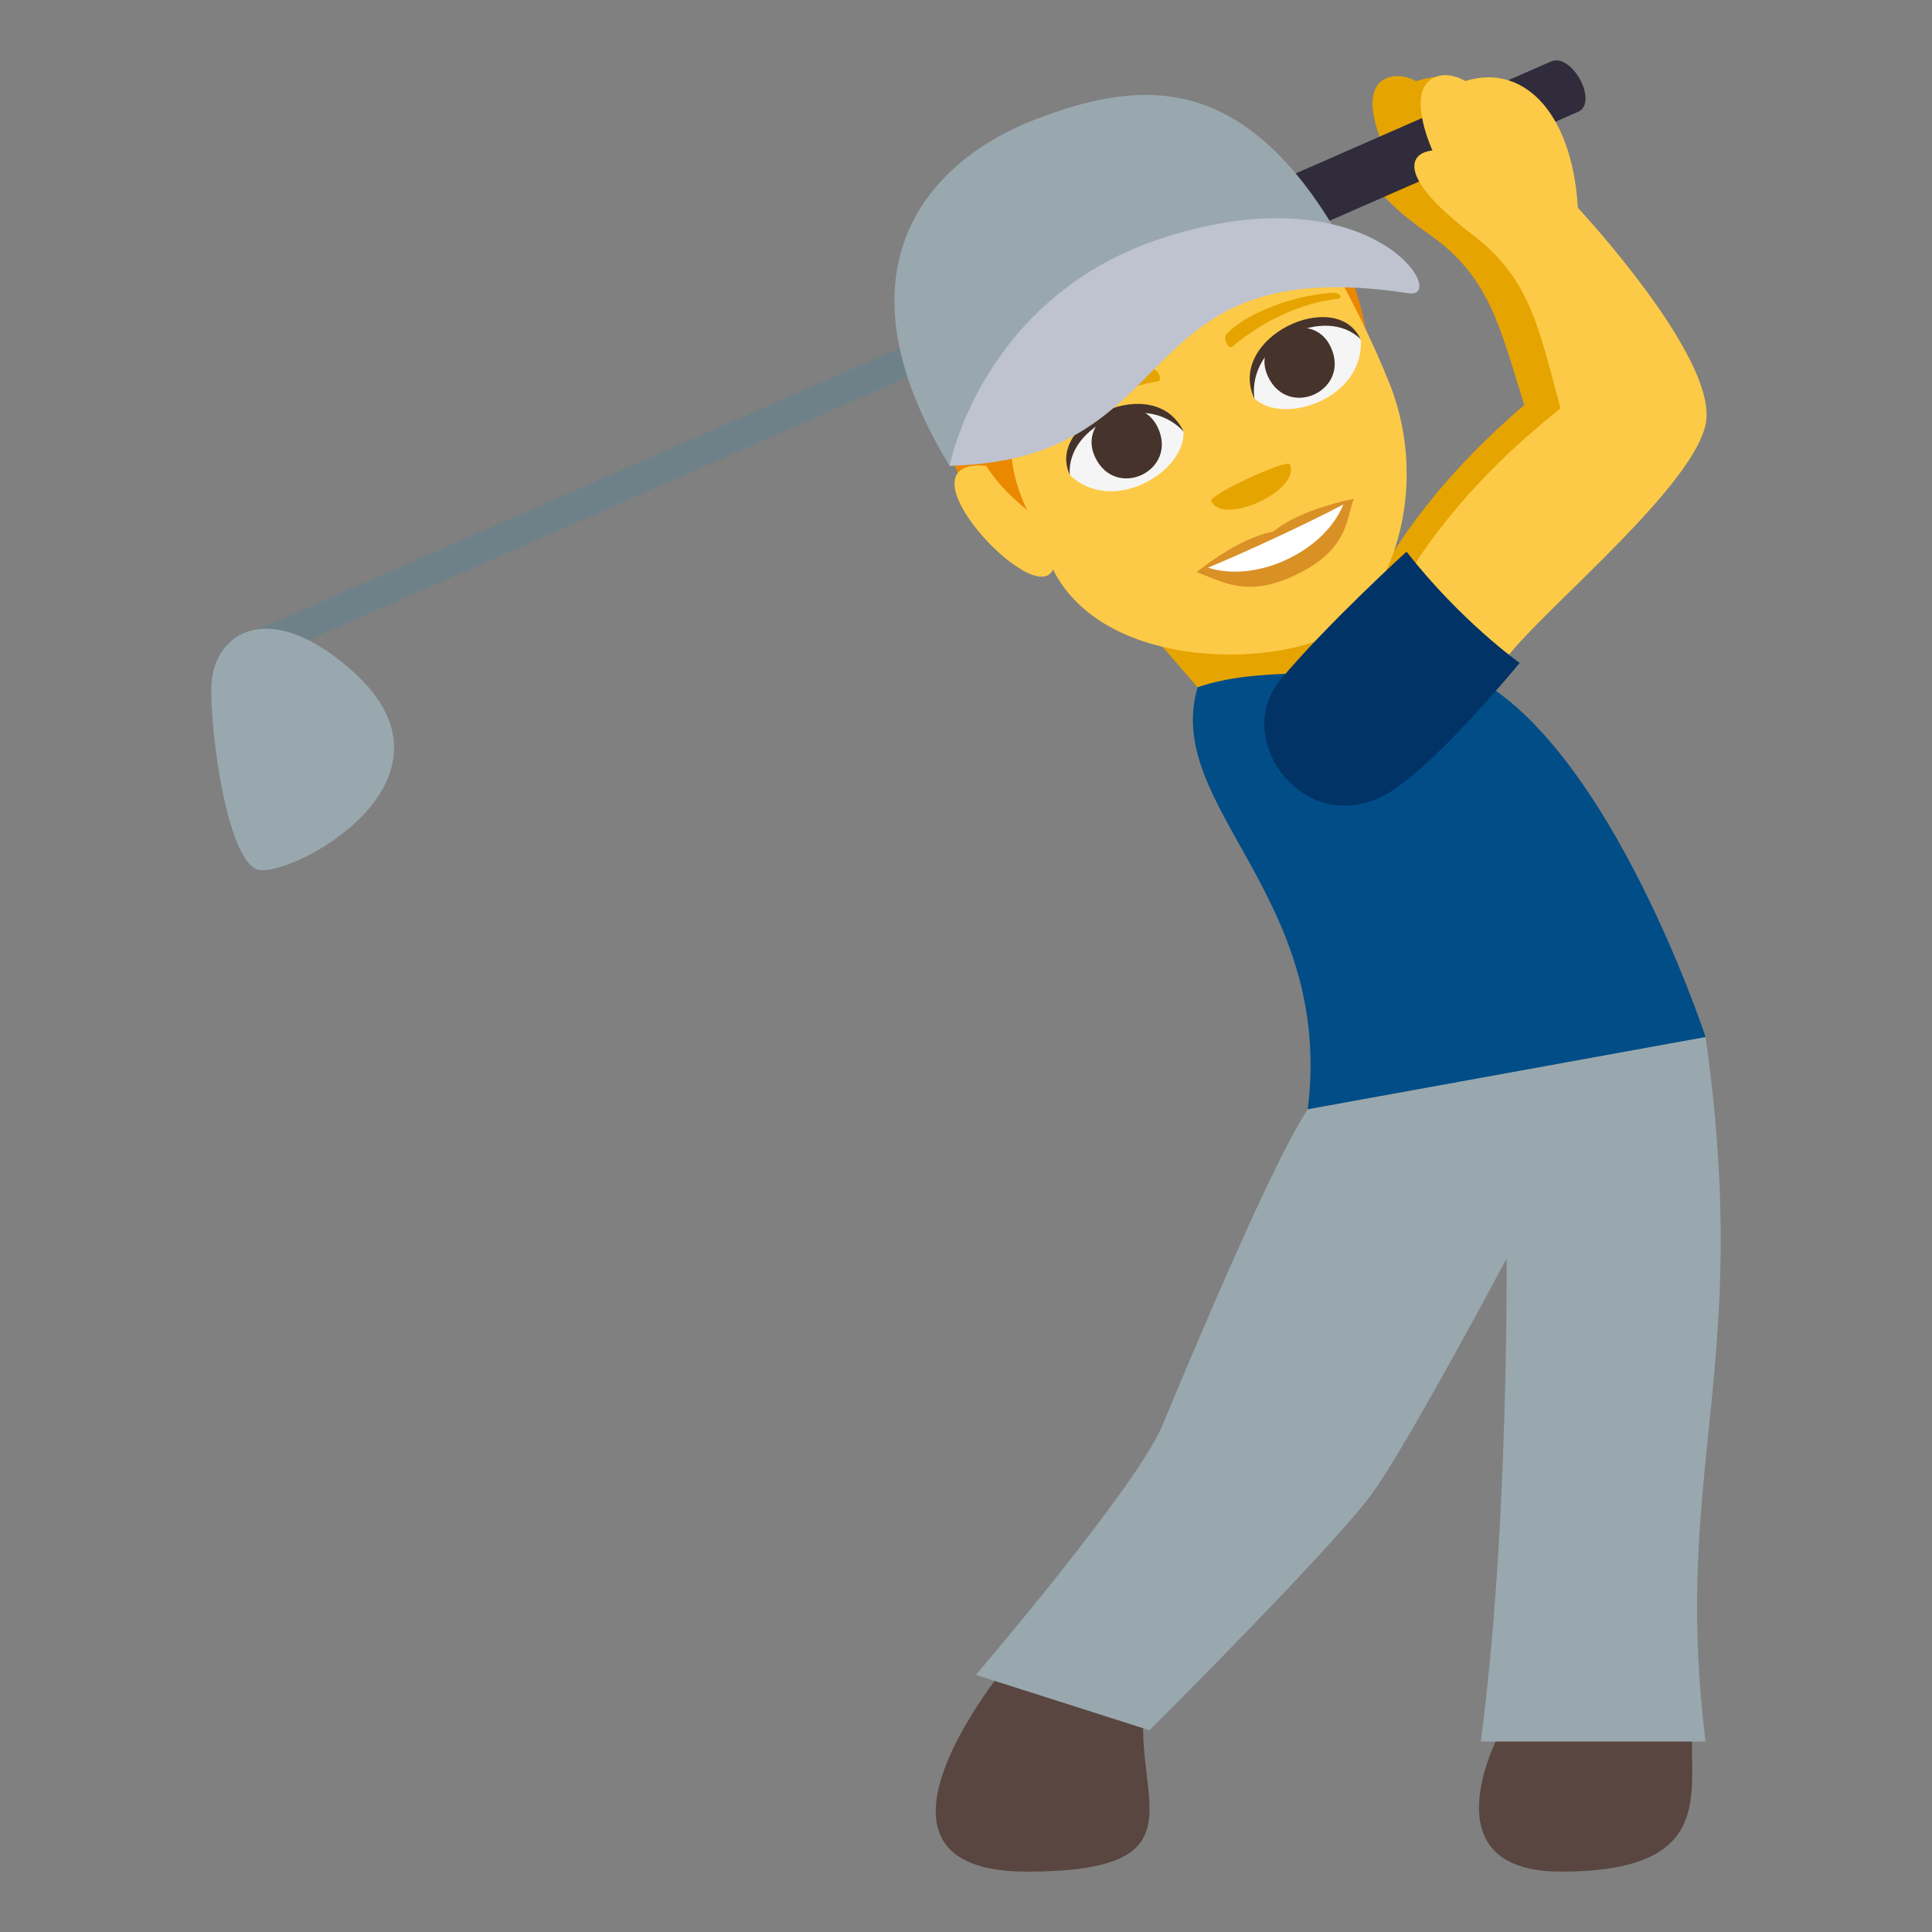 <?xml version="1.0" encoding="utf-8"?>
<!-- Generator: Adobe Illustrator 15.0.0, SVG Export Plug-In . SVG Version: 6.00 Build 0)  -->
<!DOCTYPE svg PUBLIC "-//W3C//DTD SVG 1.1//EN" "http://www.w3.org/Graphics/SVG/1.1/DTD/svg11.dtd">
<svg version="1.1" id="Layer_1" xmlns="http://www.w3.org/2000/svg" xmlns:xlink="http://www.w3.org/1999/xlink" x="0px" y="0px"
	 width="64px" height="64px" viewBox="0 0 64 64" enable-background="new 0 0 64 64" xml:space="preserve">
<rect x="0" y="0" width="64" height="64" fill="#808080" stroke="none"/>
<path fill="#E6A400" d="M50.804,6.754c-0.33-3.266-2.066-4.709-3.885-4.063c0,0-0.646-0.373-1.139-0.016
	c-0.779,0.566,0.139,2.355,0.139,2.355c-0.848,0.131-1.066,0.982,1.451,2.752c1.982,1.391,2.32,3.08,3.123,5.631
	c-0.953,0.834-2.891,2.543-4.504,5.138c-0.705,1.141,2.049,4.484,3.184,2.998c1.314-1.721,5.898-5.823,6.156-7.847
	C55.61,11.524,50.804,6.754,50.804,6.754z"/>
<polygon fill="#6E8189" points="7.819,21.173 37.892,7.979 38.325,8.866 8.245,22.07 "/>
<path fill="#302C3B" d="M51.376,2.038c0.697-0.307,1.588,1.361,0.9,1.666l-15.691,6.879c-0.684,0.303-1.59-1.367-0.896-1.666
	L51.376,2.038z"/>
<path fill="#99A8AE" d="M7.001,22.74c-0.037,1.549,0.523,5.691,1.512,6.059c0.986,0.363,7.229-2.889,3.203-6.533
	C8.913,19.734,7.056,20.962,7.001,22.74z"/>
<path fill="#594640" d="M49.726,57.316c0,0-2.592,4.684,1.977,4.684c5.088,0,4.268-2.514,4.35-4.684H49.726z"/>
<path fill="#594640" d="M33.376,55.131c0,0-5.75,6.869,0.631,6.869c6.379,0,3.104-2.789,4.047-6.197L33.376,55.131z"/>
<path fill="#99A8AE" d="M43.552,36.436c2.791-1.701,12.947-2.082,12.947-2.082c1.559,11.027-1.117,14.254,0,23.336h-7.447
	c0.934-6.961,0.854-15.996,0.854-15.996s-3.316,6.24-4.482,7.82c-1.367,1.852-7.344,7.803-7.344,7.803l-5.752-1.834
	c0,0,5.316-6.217,6.17-8.246C39.438,44.982,42.503,37.629,43.552,36.436z"/>
<path fill="#014D87" d="M43.321,36.746l13.178-2.393c0,0-3.486-10.645-8.48-12.266c-2.016-0.652-7.955-0.652-8.346,0.68
	C38.515,26.718,44.202,29.667,43.321,36.746z"/>
<path fill="#E6A400" d="M39.673,22.767c2.006-0.697,4.398-0.285,6.064-0.697l-1.25-4.207l-7.355,1.971L39.673,22.767z"/>
<path fill="#EA8800" d="M35.103,6.172c6.58-2.943,9.893,1.152,10.264,5.73l-12.752,5.624C30.341,12.854,28.522,9.114,35.103,6.172z"
	/>
<path fill="#FDCA47" d="M32.667,15.428c0.516,0.83,1.359,1.466,1.359,1.466c-3.182-6.544,9.002-10.015,9.002-10.015
	s1.855,2.926,3.014,5.857c1.373,3.48,0.031,7.409-2.146,8.382c-2.164,0.969-7.385,0.965-9.016-2.254
	C34.29,20.251,29.562,15.17,32.667,15.428z"/>
<path fill="#FDCA47" d="M52.269,6.883c-0.203-3.273-1.879-4.781-3.725-4.199c0,0-0.631-0.396-1.137-0.057
	c-0.801,0.537,0.045,2.357,0.045,2.357c-0.852,0.1-1.104,0.941,1.342,2.803c1.926,1.463,2.195,3.162,2.9,5.74
	c-0.988,0.799-2.99,2.436-4.705,4.972c-0.752,1.113,1.873,4.555,3.063,3.109c1.383-1.67,6.127-5.604,6.461-7.616
	C56.88,11.823,52.269,6.883,52.269,6.883z"/>
<path fill="#013366" d="M46.177,26.152c-2.785,1.875-5.463-1.598-3.764-3.631c1.568-1.871,4.18-4.246,4.18-4.246
	c1.816,2.322,3.748,3.684,3.748,3.684S47.823,25.046,46.177,26.152z"/>
<path fill="#F5F5F5" d="M45.075,11.247c0.135,1.925-2.526,2.874-3.527,1.95C41.048,11.196,43.919,9.666,45.075,11.247z"/>
<path fill="#45332C" d="M42.001,12.468c0.672,1.439,2.754,0.468,2.082-0.972C43.46,10.16,41.378,11.131,42.001,12.468z"/>
<path fill="#45332C" d="M45.07,11.234c-0.817-1.753-4.462-0.053-3.515,1.977C41.3,11.303,43.902,10.088,45.07,11.234z"/>
<path fill="#F5F5F5" d="M35.444,15.737c1.389,1.341,3.826-0.088,3.762-1.447C37.995,12.62,34.978,13.835,35.444,15.737z"/>
<path fill="#45332C" d="M38.356,14.167c0.672,1.44-1.41,2.412-2.082,0.971C35.65,13.801,37.733,12.831,38.356,14.167z"/>
<path fill="#45332C" d="M35.438,15.725c-0.816-1.753,2.827-3.451,3.773-1.423C37.915,12.879,35.312,14.094,35.438,15.725z"/>
<path fill="#D99025" d="M42.181,17.61c-1.18,0.21-2.541,1.345-2.541,1.345c0.861,0.305,1.646,0.854,3.223,0.118
	c1.809-0.842,1.716-1.839,1.982-2.546C44.845,16.527,43.097,16.842,42.181,17.61z"/>
<path fill="#FFFFFF" d="M40.015,18.804c1.597,0.517,3.852-0.527,4.486-2.093C43.339,17.324,41.237,18.304,40.015,18.804z"/>
<path fill="#E6A400" d="M44.185,9.7c-1.333,0.06-2.906,0.684-3.549,1.358c-0.136,0.142,0.055,0.535,0.183,0.428
	c0.983-0.833,2.271-1.461,3.511-1.588C44.495,9.881,44.386,9.69,44.185,9.7z"/>
<path fill="#E6A400" d="M34.831,14.061c0.903-0.983,2.393-1.787,3.322-1.847c0.196-0.012,0.376,0.388,0.211,0.416
	c-1.271,0.217-2.579,0.8-3.473,1.668C34.771,14.417,34.696,14.208,34.831,14.061z"/>
<path fill="#E6A400" d="M42.726,15.383c0.395,0.846-2.208,2.06-2.603,1.213C40.032,16.402,42.636,15.188,42.726,15.383z"/>
<path fill="#99A8AE" d="M44.216,7.592c-3.201-5.352-6.643-4.883-9.893-3.646c-3.295,1.248-6.99,4.717-2.867,11.486
	C31.456,15.432,34.743,6.76,44.216,7.592z"/>
<path fill="#BEC3CF" d="M46.659,9.715c1.375,0.209-1.164-4.051-8.072-1.855c-6.053,1.92-7.131,7.572-7.131,7.572
	C39.511,15.223,37.161,8.254,46.659,9.715z"/>
</svg>
